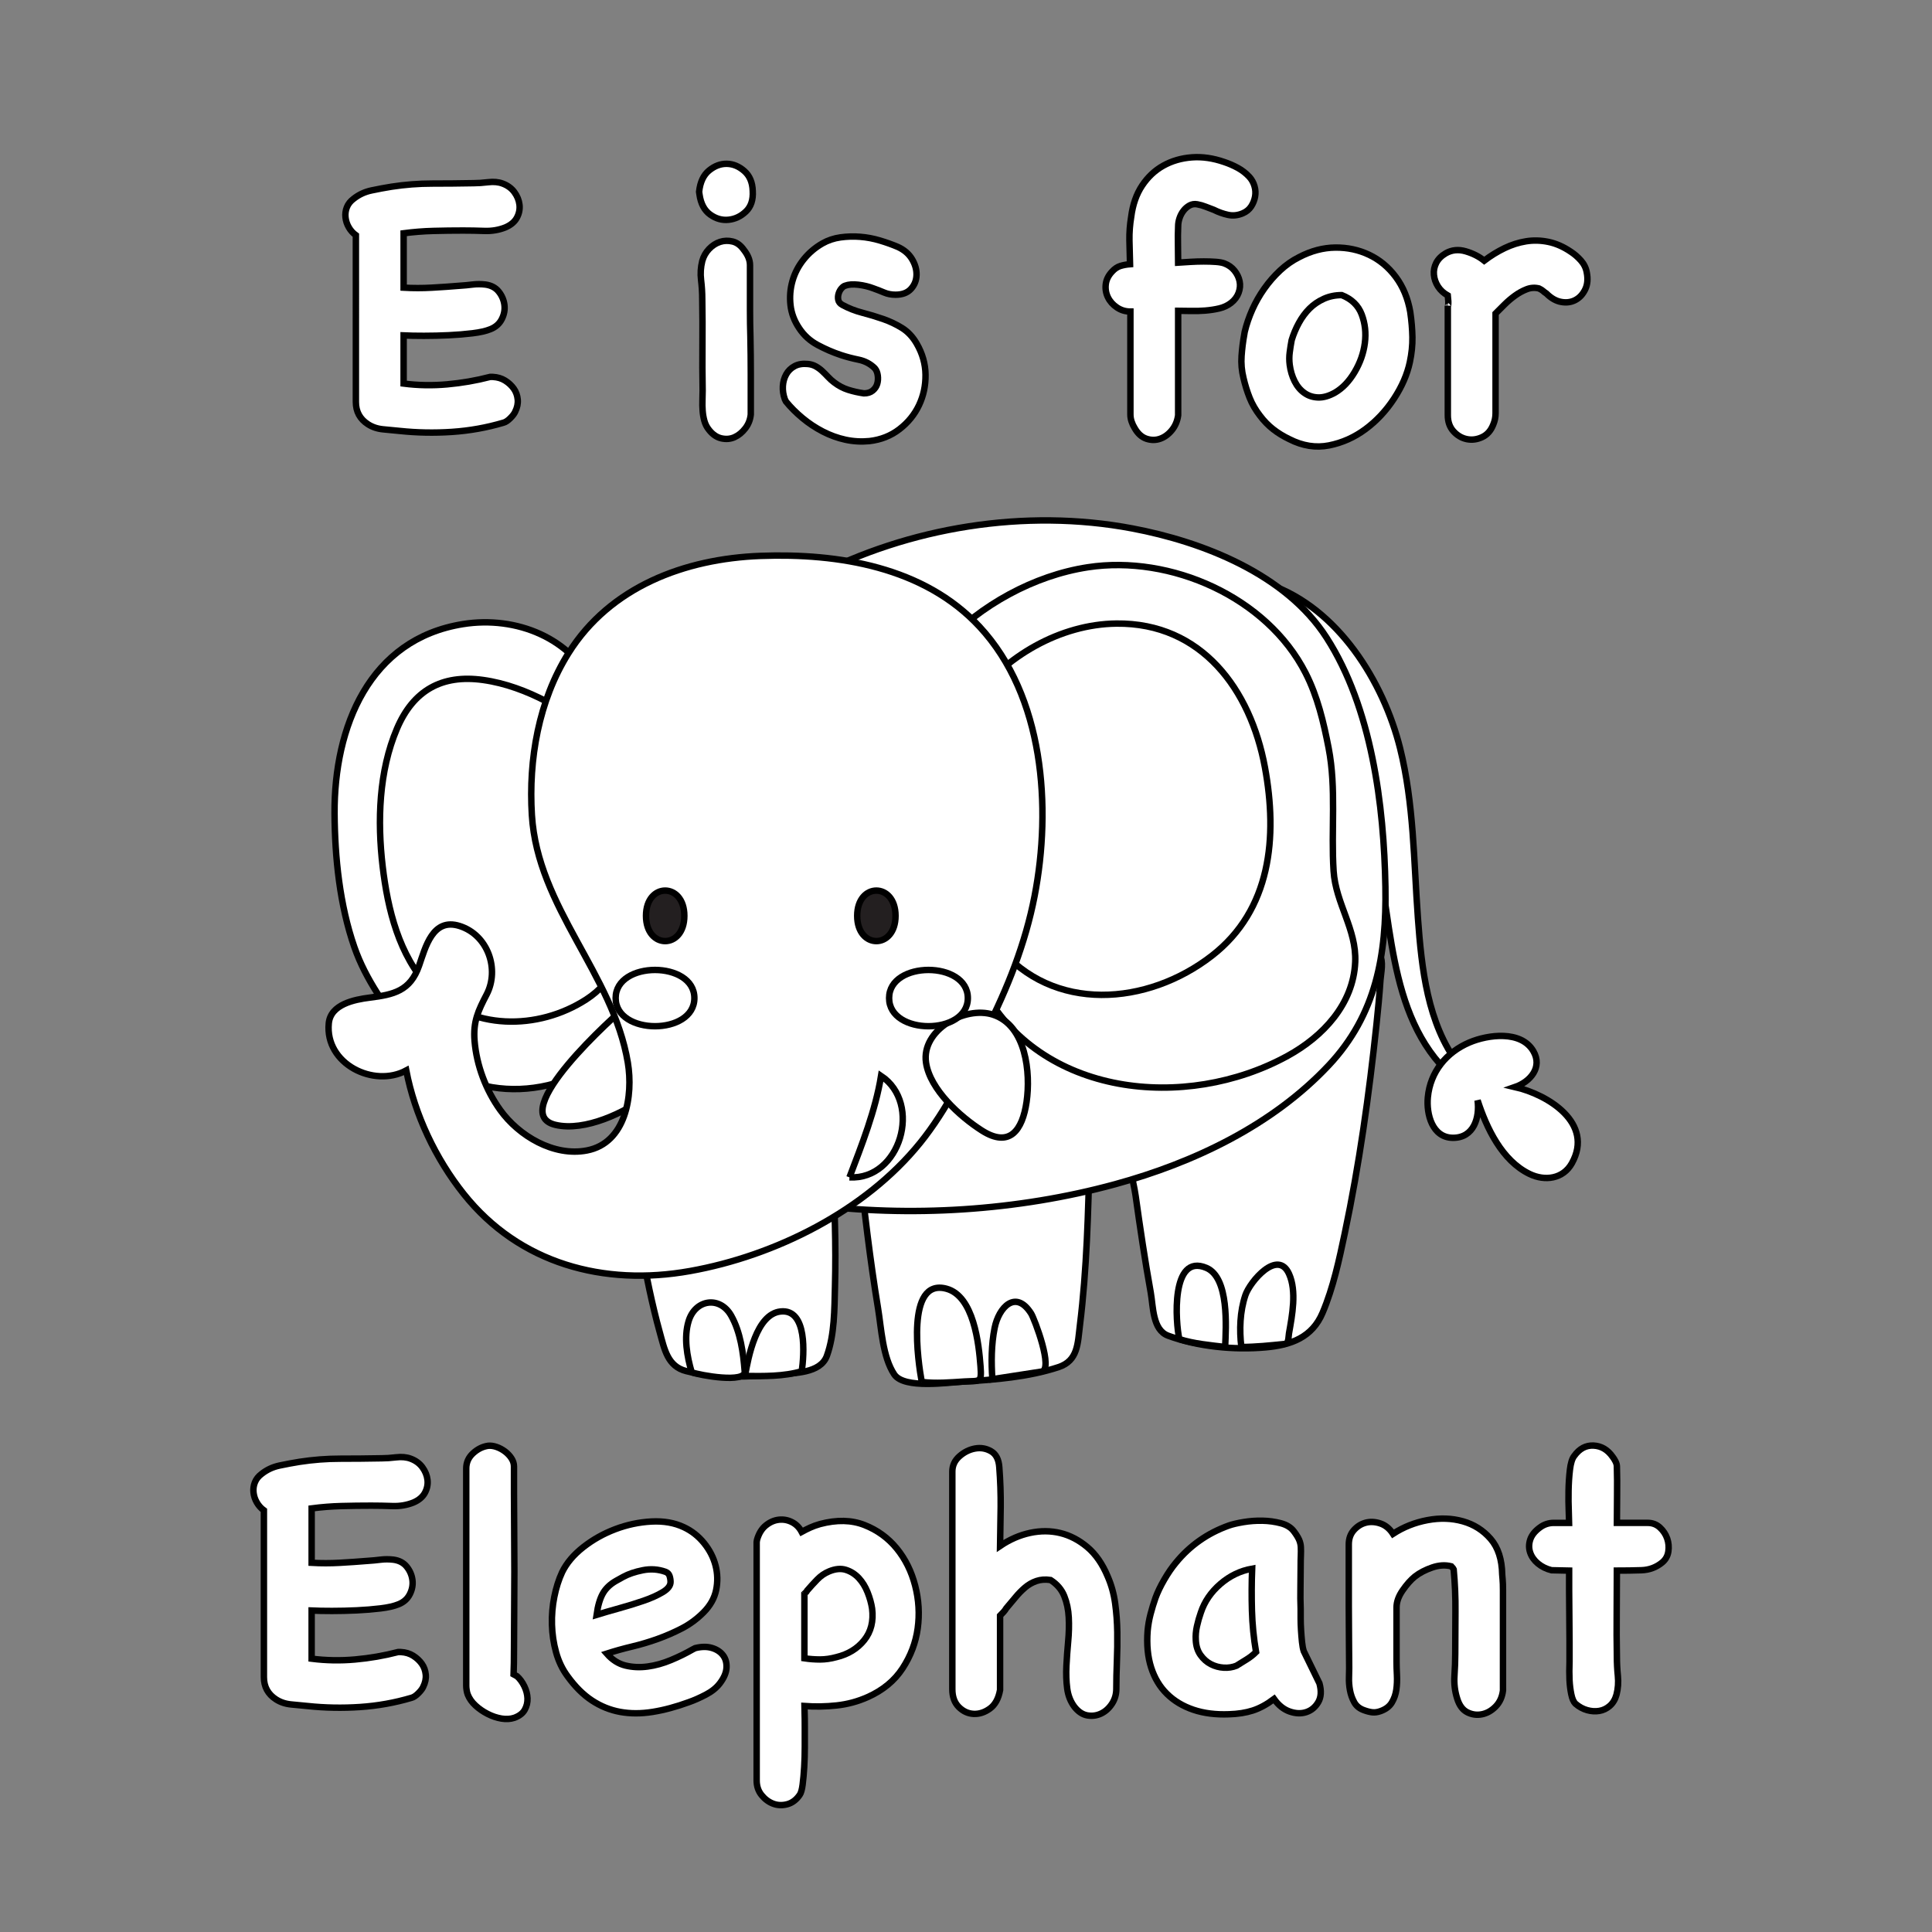 <?xml version="1.0" encoding="utf-8"?>
<!-- Generator: Adobe Illustrator 16.0.0, SVG Export Plug-In . SVG Version: 6.00 Build 0)  -->
<!DOCTYPE svg PUBLIC "-//W3C//DTD SVG 1.1//EN" "http://www.w3.org/Graphics/SVG/1.1/DTD/svg11.dtd">
<svg version="1.1" id="Layer_1" xmlns="http://www.w3.org/2000/svg" xmlns:xlink="http://www.w3.org/1999/xlink" x="0px" y="0px"
	 width="600px" height="600px" viewBox="0 0 600 600" enable-background="new 0 0 600 600" xml:space="preserve">
<rect x="0" y="0" width="600" height="600" fill="#808080" stroke="none"/>
<path fill="#FFFFFF" stroke="#000000" stroke-width="2" d="M394.402,181.576c21.16,7.416,35.222,30.081,40.391,50.739
	c4.312,17.237,4.256,35.201,5.555,52.819c1.143,15.507,2.922,32.687,12.616,45.499c-0.714,1.165-1.428,2.33-2.143,3.495
	c-20.818-18.905-18.118-51.067-24.802-75.893C418.865,231.658,407.373,205.817,394.402,181.576"/>
<path fill="#FFFFFF" stroke="#000000" stroke-width="2" d="M451.253,353.359c-6.472-0.01-8.32-7.361-7.826-12.59
	c0.744-7.873,5.744-13.983,12.939-17.035c5.73-2.43,16.008-3.803,19.817,2.681c2.969,5.049-0.972,9.552-5.684,11.175
	c10.311,2.37,24.593,11.223,17.666,23.66c-2.721,4.886-8.359,5.635-13.114,3.35c-8.608-4.139-13.39-14.299-16.176-22.879
	C459.578,347.121,457.7,353.367,451.253,353.359"/>
<path fill="#FFFFFF" stroke="#000000" stroke-width="2" d="M195.455,371.827c2.652,2.787,2.774,11.673,3.485,15.229
	c1.788,8.948,3.517,17.945,5.966,26.741c1.459,5.24,2.398,10.552,8.217,12.015c9.062,2.276,19.246,1.844,28.469,1.019
	c4.892-0.438,13.199-0.235,15.201-5.76c2.414-6.658,2.333-14.503,2.518-21.485c0.343-12.995-0.09-26.041-0.919-39.012
	C237.413,364.325,216.434,368.076,195.455,371.827z"/>
<path fill="#FFFFFF" stroke="#000000" stroke-width="2" d="M266.82,360.574c1.564,15.303,3.375,30.615,5.872,45.795
	c1.021,6.199,1.416,15.073,5.032,20.474c3.082,4.605,16.949,2.476,21.373,2.222c9.805-0.562,20.237-1.402,29.625-4.486
	c6.08-1.997,5.959-7.326,6.666-13.068c2.136-17.361,2.569-35.003,2.985-52.478c0.01-0.382,0.019-0.763,0.026-1.144
	C314.539,358.784,290.679,359.679,266.82,360.574z"/>
<path fill="#FFFFFF" stroke="#000000" stroke-width="2" d="M350.537,353.259c-1.082,5.224,1.422,12.954,2.144,18.124
	c1.4,10.021,2.893,20.037,4.686,29.996c0.792,4.402,0.558,11.65,5.402,13.432c9.302,3.422,20.415,4.494,30.229,3.63
	c8.036-0.708,14.528-3.144,17.746-10.755c3.315-7.84,5.134-16.381,6.886-24.678c4.509-21.361,7.554-43.099,9.844-64.805
	c0.485-4.604,0.934-9.212,1.242-13.831c0.133-1.99,1.074-6.065-0.308-7.792c-3.917-4.888-18.139,2.992-21.875,4.812
	c-12.458,6.066-24.247,13.906-34.731,22.959C363.145,331.829,352.958,341.562,350.537,353.259"/>
<path fill="#FFFFFF" stroke="#000000" stroke-width="2" d="M214.82,426.183c-1.474-4.957-2.496-10.847-0.965-15.892
	c2.074-6.839,9.733-7.883,13.215-1.721c2.9,5.134,3.747,11.542,4.202,17.34C231.567,429.677,217.379,427.107,214.82,426.183"/>
<path fill="#FFFFFF" stroke="#000000" stroke-width="2" d="M248.993,425.847c0.715-5.048,1.835-19.479-6.606-18.552
	c-7.485,0.822-9.987,14.15-11.024,20.029C237.13,427.396,243.422,427.497,248.993,425.847"/>
<path fill="#FFFFFF" stroke="#000000" stroke-width="2" d="M308.189,428.317c-0.366-5.264-0.336-10.718,0.701-15.902
	c1.292-6.464,6.566-12.048,11.338-4.49c1.012,1.604,7.062,17.44,3.218,18.034C318.36,426.745,313.275,427.531,308.189,428.317z"/>
<path fill="#FFFFFF" stroke="#000000" stroke-width="2" d="M286.26,429.177c-1.13-6.117-5.055-32.303,7.618-28.968
	c8.556,2.252,10.104,17.183,10.63,24.117c0.403,5.329-0.22,4.411-5.029,4.714C295.131,429.315,290.602,429.714,286.26,429.177"/>
<path fill="#FFFFFF" stroke="#000000" stroke-width="2" d="M366.255,415.882c-1.181-5.097-2.708-26.843,8.399-22.13
	c7.098,3.011,6.092,18.352,5.826,24.564C375.765,417.758,370.798,417.317,366.255,415.882"/>
<path fill="#FFFFFF" stroke="#000000" stroke-width="2" d="M385.51,418.315c-0.638-5.296-0.454-11.009,1.257-16.09
	c1.403-4.167,10.031-14.431,13.552-6.616c2.44,5.42,0.971,12.879-0.014,18.494c-0.203,1.157-0.014,3.132-1.324,3.27
	C394.516,417.845,390.004,418.315,385.51,418.315"/>
<path fill="#FFFFFF" stroke="#000000" stroke-width="2" d="M219.565,365.663c9.605,5.063,21.227,7.011,31.84,8.403
	c31.155,4.091,64.618,1.982,94.91-6.297c24.386-6.668,48.829-18.274,66.35-36.94c14.753-15.72,17.954-34.315,17.589-55.396
	c-0.438-25.342-4.262-55.614-18.281-77.413c-12.678-19.714-38.346-29.754-60.357-33.915c-33.223-6.28-69.272-0.436-99.211,15.177
	c-18.565,9.682-31.18,26.959-38.418,46.269c-10.09,26.916-11.299,56.973-8.523,85.33c1.156,11.809,3.054,23.605,6.127,35.074
	C213.332,352.463,215.227,360.292,219.565,365.663"/>
<path fill="#FFFFFF" stroke="#000000" stroke-width="2" d="M315.083,210.978c16.281,27.775,10.447,64.932-1.496,92.991
	C320.925,273.749,326.376,241.073,315.083,210.978"/>
<path fill="#FFFFFF" stroke="#000000" stroke-width="2" d="M292.908,200.269c11.607-12.365,28.187-21.544,44.941-24.103
	c25.703-3.925,55.577,9.251,67.609,32.842c3.739,7.331,5.596,15.263,7.153,23.286c2.457,12.67,0.72,25.45,1.552,38.239
	c0.652,10.047,7.16,18.082,6.713,28.232c-0.575,13.084-10.016,23.131-20.994,29.154c-31.58,17.326-77.06,12.755-94.957-21.468
	C288.62,275.268,287.774,234.507,292.908,200.269"/>
<path fill="#FFFFFF" stroke="#000000" stroke-width="2" d="M184.746,213.759c-7.05-15.718-24.517-22.548-40.891-19.951
	c-29.249,4.641-40.111,32.06-39.955,58.79c0.08,13.73,1.613,28.476,6.143,41.512c3.593,10.34,10.105,19.029,16.684,27.639
	c15.895,20.808,44.077,21.156,63.634,5.276c10.102-8.203,18.482-19.998,20.401-33.068c1.777-12.106-0.768-24.587-4.5-36.09
	C201.24,242.383,193.792,227.305,184.746,213.759"/>
<path fill="#FFFFFF" stroke="#000000" stroke-width="2" d="M301.868,217.811c10.238-13.993,27.396-23.967,44.856-24.157
	c26.466-0.288,41.65,20.522,46.104,44.631c4,21.653,1.925,44.277-16.488,58.546c-19.971,15.478-49.364,17.897-66.458-3.066
	C292.999,273.061,293.102,242.018,301.868,217.811"/>
<path fill="#FFFFFF" stroke="#000000" stroke-width="2" d="M178.472,223.528c-1.907-2.498-5.979-4.227-8.659-5.634
	c-6.174-3.242-12.876-5.762-19.808-6.727c-12.841-1.788-21.687,3.292-26.722,15.113c-5.635,13.229-6.112,28.713-4.447,42.802
	c1.57,13.278,5.061,27.695,14.551,37.669c12.751,13.401,33.728,13.295,48.675,3.629c17.424-11.268,12.614-34.779,8.781-52.099
	C188.381,247.146,185.582,232.834,178.472,223.528"/>
<path fill="#FFFFFF" stroke="#000000" stroke-width="2" d="M195.455,311.621c-4.717,3.881-38.46,34.1-22.941,37.72
	c9.164,2.138,21.554-3.854,28.707-9.126C210.822,333.136,206.556,315.3,195.455,311.621"/>
<path fill="#FFFFFF" stroke="#000000" stroke-width="2" d="M236.183,172.639c-23.519,0.877-46.688,9.574-59.628,30.191
	c-9.29,14.802-12.447,33.053-11.376,50.315c1.785,28.773,25.174,49.246,29.798,76.866c1.712,10.224-0.602,24.96-12.726,27.278
	c-10.25,1.959-21.122-4.514-26.911-12.575c-4.455-6.202-7.336-13.837-7.963-21.456c-0.493-6.004,1.167-9.451,3.753-14.415
	c4.067-7.81,0.426-18.462-8.374-21.261c-8.433-2.682-10.637,6.664-12.618,12.344c-2.742,7.864-7.939,8.959-15.327,9.896
	c-4.756,0.604-12.137,2.05-12.709,7.97c-1.222,12.649,13.985,20.09,24.062,14.647c2.657,13.776,9.13,27.414,17.84,38.346
	c17.301,21.714,43.561,28.728,70.274,23.949c26.498-4.739,54.339-18.625,71.483-39.814c8.275-10.229,14.418-22.98,20.362-34.664
	c6.765-13.298,12.317-27.258,15.169-41.947c5.346-27.534,2.919-62.125-17.094-83.685C286.973,176.07,260.37,171.739,236.183,172.639
	"/>
<path fill="#FFFFFF" stroke="#000000" stroke-width="2" d="M287.582,329.998c-1.488-10.148,12.118-17.68,20.782-14.891
	c10.33,3.324,11.755,18.117,10.448,27.099c-1.288,8.849-5.29,14.375-13.899,8.882C298.205,346.809,288.811,338.381,287.582,329.998"
	/>
<g>
	<path fill="#FFFFFF" stroke="#000000" stroke-width="2" d="M300.57,309.964c0,11.653-24.449,11.653-24.449,0
		C276.121,298.311,300.57,298.312,300.57,309.964"/>
</g>
<g>
	<path fill="#FFFFFF" stroke="#000000" stroke-width="2" d="M215.647,309.964c0,11.653-24.45,11.653-24.45,0
		C191.197,298.311,215.647,298.311,215.647,309.964"/>
</g>
<path fill="#FFFFFF" stroke="#000000" stroke-width="2" d="M263.808,365.637c3.851-10.156,8.07-20.752,9.819-31.509
	C286.51,342.678,279.64,366.503,263.808,365.637"/>
<path fill="#231F20" stroke="#000000" stroke-width="2" d="M278.118,284.423c0,10.458-11.907,10.458-11.907,0
	C266.211,273.966,278.118,273.966,278.118,284.423"/>
<path fill="#231F20" stroke="#000000" stroke-width="2" d="M212.529,284.423c0,10.458-11.908,10.458-11.908,0
	C200.621,273.966,212.529,273.966,212.529,284.423"/>
<path fill="#FFFFFF" stroke="#000000" stroke-width="2" d="M153.063,117.053c1.459,0.082,2.735,0.467,3.829,1.155
	c1.094,0.689,1.984,1.519,2.674,2.492c0.688,0.972,1.094,2.087,1.215,3.342c0.122,1.257-0.142,2.534-0.79,3.829
	c-0.243,0.567-0.75,1.236-1.519,2.005c-0.771,0.771-1.479,1.236-2.127,1.398c-5.187,1.538-10.514,2.492-15.984,2.856
	c-5.469,0.365-10.878,0.262-16.226-0.304c-1.541-0.164-3.221-0.325-5.044-0.486c-1.823-0.163-3.424-0.689-4.801-1.58
	c-2.512-1.62-3.768-3.929-3.768-6.928V73.053c-0.893-0.646-1.622-1.458-2.188-2.431c-0.568-0.972-0.912-2.005-1.033-3.099
	c-0.122-1.094,0.019-2.146,0.425-3.16c0.405-1.013,1.094-1.884,2.066-2.613c1.62-1.295,3.483-2.167,5.591-2.613
	c2.106-0.445,4.172-0.83,6.199-1.155c4.212-0.648,8.427-0.973,12.641-0.973c4.212,0,8.508-0.04,12.884-0.122
	c1.295,0,2.795-0.101,4.497-0.304c1.702-0.201,3.2-0.061,4.498,0.425c1.538,0.568,2.753,1.459,3.646,2.674
	c0.891,1.215,1.417,2.513,1.58,3.89c0.161,1.378-0.103,2.715-0.79,4.011c-0.689,1.297-1.884,2.31-3.586,3.039
	c-2.026,0.811-4.193,1.176-6.502,1.094c-2.31-0.08-4.519-0.122-6.625-0.122c-3.081,0-6.159,0.042-9.238,0.122
	c-3.08,0.082-6.159,0.325-9.237,0.729V89.34c2.917,0.164,5.834,0.164,8.751,0c2.917-0.161,5.834-0.365,8.751-0.607
	c1.295-0.08,2.592-0.202,3.889-0.365c1.295-0.162,2.632-0.162,4.011,0c1.781,0.243,3.16,0.972,4.132,2.188
	c0.973,1.215,1.56,2.573,1.763,4.072c0.201,1.5-0.061,2.978-0.79,4.437c-0.729,1.458-1.905,2.512-3.525,3.16
	c-1.379,0.568-3.242,0.993-5.591,1.276c-2.351,0.285-4.822,0.486-7.414,0.608c-2.594,0.122-5.147,0.182-7.658,0.182
	c-2.513,0-4.619-0.04-6.32-0.121v14.95c4.456,0.568,8.953,0.649,13.492,0.243c4.537-0.405,8.995-1.174,13.37-2.31H153.063z"/>
<path fill="#FFFFFF" stroke="#000000" stroke-width="2" d="M217.116,59.562c0.323-2.997,1.356-5.206,3.099-6.625
	c1.742-1.417,3.586-2.106,5.53-2.066c1.945,0.042,3.747,0.79,5.409,2.249c1.66,1.458,2.531,3.525,2.613,6.199
	c0.161,2.756-0.547,4.883-2.127,6.381c-1.58,1.5-3.384,2.351-5.409,2.552c-2.026,0.203-3.931-0.344-5.712-1.641
	c-1.784-1.295-2.877-3.362-3.282-6.199L217.116,59.562z"/>
<path fill="#FFFFFF" stroke="#000000" stroke-width="2" d="M233.16,128.722c-0.163,1.622-0.729,3.06-1.702,4.315
	c-0.972,1.255-2.087,2.167-3.342,2.735c-1.257,0.566-2.613,0.688-4.072,0.365c-1.458-0.325-2.755-1.216-3.889-2.674
	c-0.649-0.811-1.115-1.721-1.398-2.735c-0.285-1.012-0.467-2.066-0.547-3.16c-0.082-1.094-0.103-2.188-0.061-3.282
	c0.04-1.094,0.061-2.085,0.061-2.978c-0.082-4.78-0.103-9.521-0.061-14.221c0.04-4.699,0.019-9.439-0.061-14.221
	c0-1.945-0.122-3.908-0.365-5.895c-0.243-1.984-0.122-3.95,0.365-5.895c0.404-1.458,1.113-2.714,2.127-3.768
	c1.012-1.052,2.146-1.781,3.403-2.188c1.255-0.405,2.553-0.444,3.89-0.122c1.337,0.325,2.492,1.175,3.464,2.552
	c1.295,1.622,1.945,3.221,1.945,4.801s0,3.506,0,5.773c0,2.756,0,5.511,0,8.265c0,2.756,0.04,5.47,0.122,8.144
	c0.08,3.89,0.122,7.779,0.122,11.668c0,3.89,0,7.779,0,11.669L233.16,128.722L233.16,128.722z"/>
<path fill="#FFFFFF" stroke="#000000" stroke-width="2" d="M243.734,123.981c-0.486-1.377-0.689-2.735-0.607-4.072
	c0.08-1.337,0.425-2.553,1.033-3.646c0.607-1.094,1.478-1.945,2.613-2.553c1.134-0.607,2.511-0.83,4.132-0.668
	c0.891,0.082,1.702,0.325,2.431,0.729c0.729,0.406,1.397,0.893,2.005,1.458c0.608,0.568,1.215,1.176,1.823,1.823
	c0.608,0.649,1.234,1.215,1.884,1.702c1.377,1.054,2.835,1.823,4.376,2.31c1.538,0.486,3.16,0.851,4.862,1.094
	c1.134,0,2.045-0.283,2.735-0.851c0.688-0.566,1.155-1.255,1.398-2.066c0.243-0.809,0.304-1.681,0.182-2.613
	c-0.122-0.931-0.425-1.681-0.912-2.249c-1.379-1.376-3.06-2.268-5.044-2.674c-1.986-0.404-3.829-0.891-5.53-1.458
	c-2.431-0.809-4.822-1.842-7.171-3.1c-2.351-1.255-4.254-2.978-5.712-5.166c-1.541-2.268-2.452-4.68-2.735-7.232
	c-0.285-2.553-0.082-5.044,0.608-7.475c0.688-2.431,1.842-4.659,3.464-6.686c1.62-2.024,3.565-3.686,5.834-4.983
	c1.702-0.972,3.564-1.599,5.591-1.884c2.025-0.283,4.072-0.344,6.138-0.182c2.066,0.163,4.112,0.547,6.138,1.154
	c2.024,0.608,3.89,1.276,5.591,2.006c1.945,0.893,3.403,2.148,4.375,3.768c0.973,1.622,1.438,3.263,1.398,4.922
	c-0.042,1.662-0.608,3.1-1.702,4.315c-1.094,1.215-2.695,1.823-4.801,1.823c-1.297,0-2.473-0.222-3.525-0.668
	c-1.054-0.444-2.148-0.87-3.282-1.276c-1.458-0.566-3.039-0.952-4.74-1.155c-1.702-0.201-3.081-0.101-4.133,0.304
	c-0.325,0.082-0.689,0.346-1.094,0.79c-0.406,0.446-0.71,0.993-0.912,1.641c-0.203,0.649-0.243,1.297-0.122,1.945
	c0.122,0.649,0.547,1.176,1.276,1.58c1.945,1.054,4.011,1.865,6.199,2.431c2.188,0.568,4.334,1.215,6.442,1.945
	c2.106,0.729,4.072,1.662,5.895,2.795c1.823,1.136,3.343,2.756,4.558,4.862c1.782,3.081,2.693,6.301,2.735,9.663
	c0.04,3.363-0.628,6.502-2.005,9.42c-1.379,2.917-3.403,5.409-6.078,7.475c-2.674,2.066-5.794,3.301-9.359,3.707
	c-2.513,0.243-4.983,0.101-7.415-0.425c-2.431-0.528-4.782-1.379-7.049-2.553c-2.27-1.175-4.376-2.571-6.321-4.193
	c-1.945-1.62-3.646-3.321-5.105-5.105L243.734,123.981z"/>
<path fill="#FFFFFF" stroke="#000000" stroke-width="2" d="M363.942,133.583c-1.055,1.295-2.271,2.188-3.646,2.674
	c-1.379,0.486-2.795,0.486-4.254,0c-1.459-0.486-2.674-1.581-3.646-3.282c-0.407-0.649-0.729-1.337-0.974-2.066
	c-0.243-0.729-0.365-1.458-0.365-2.188V96.755c-1.54,0-2.938-0.425-4.192-1.276c-1.257-0.851-2.188-1.903-2.795-3.16
	c-0.608-1.255-0.832-2.592-0.668-4.011c0.162-1.417,0.809-2.734,1.944-3.95c0.81-0.891,1.682-1.478,2.613-1.762
	c0.931-0.283,1.924-0.465,2.978-0.547c-0.081-2.511-0.143-4.983-0.183-7.415c-0.042-2.431,0.142-4.862,0.547-7.293
	c0.486-3.808,1.62-7.05,3.403-9.724c1.782-2.674,3.99-4.74,6.625-6.199c2.632-1.458,5.57-2.31,8.812-2.553
	c3.24-0.243,6.604,0.243,10.089,1.458c1.458,0.486,2.855,1.094,4.192,1.823s2.532,1.662,3.586,2.796
	c0.729,0.811,1.255,1.762,1.58,2.856c0.323,1.094,0.383,2.188,0.183,3.282c-0.203,1.094-0.608,2.108-1.216,3.039
	c-0.607,0.932-1.479,1.641-2.612,2.127c-1.541,0.649-3.061,0.811-4.559,0.486c-1.5-0.323-2.978-0.851-4.437-1.58
	c-0.894-0.323-1.743-0.648-2.552-0.973c-0.812-0.323-1.662-0.566-2.554-0.729c-0.893-0.162-1.702-0.04-2.431,0.364
	c-0.729,0.407-1.358,0.954-1.884,1.641c-0.528,0.689-0.934,1.458-1.216,2.31c-0.284,0.851-0.425,1.683-0.425,2.492
	c-0.082,1.865-0.103,3.749-0.061,5.652c0.04,1.905,0.061,3.789,0.061,5.652c1.216-0.08,2.512-0.162,3.89-0.243
	c1.377-0.08,2.734-0.122,4.071-0.122s2.572,0.042,3.708,0.122c1.135,0.082,2.024,0.243,2.675,0.486
	c1.295,0.486,2.35,1.236,3.159,2.249c0.81,1.014,1.338,2.108,1.58,3.282c0.243,1.176,0.142,2.37-0.304,3.585
	c-0.446,1.216-1.236,2.27-2.37,3.16c-1.054,0.811-2.27,1.379-3.646,1.702c-1.379,0.325-2.837,0.547-4.375,0.669
	c-1.541,0.122-3.039,0.163-4.498,0.122c-1.458-0.04-2.755-0.061-3.89-0.061v32.453C365.645,130.748,364.994,132.287,363.942,133.583
	z"/>
<path fill="#FFFFFF" stroke="#000000" stroke-width="2" d="M386.549,103.075c0.566-2.349,1.356-4.659,2.37-6.928
	c1.012-2.268,2.249-4.437,3.707-6.502c1.459-2.066,3.1-3.951,4.923-5.652c1.823-1.701,3.787-3.078,5.896-4.132
	c3.726-1.945,7.475-2.936,11.243-2.978c3.768-0.04,7.271,0.71,10.514,2.249c3.24,1.541,5.996,3.829,8.265,6.868
	s3.769,6.666,4.498,10.878c0.404,2.755,0.626,5.369,0.668,7.84c0.04,2.473-0.224,5.044-0.79,7.718
	c-0.811,3.81-2.452,7.597-4.923,11.364c-2.473,3.768-5.43,6.928-8.873,9.481c-3.445,2.552-7.213,4.233-11.304,5.044
	c-4.093,0.809-8.205,0.162-12.337-1.945c-1.865-0.893-3.546-1.925-5.044-3.099c-1.5-1.174-2.856-2.572-4.072-4.193
	c-1.379-1.782-2.452-3.646-3.221-5.591c-0.771-1.945-1.398-3.969-1.885-6.077c-0.567-2.268-0.771-4.558-0.606-6.868
	c0.161-2.309,0.444-4.558,0.851-6.746L386.549,103.075z"/>
<path fill="#FFFFFF" stroke="#000000" stroke-width="2" d="M401.135,105.628c-0.243,1.297-0.445,2.573-0.606,3.829
	c-0.164,1.257-0.164,2.533,0,3.829c0.243,1.865,0.748,3.567,1.519,5.105c0.771,1.541,1.782,2.756,3.039,3.646
	c1.255,0.893,2.693,1.358,4.314,1.398c1.619,0.042,3.361-0.465,5.227-1.52c2.35-1.377,4.376-3.504,6.078-6.381
	c1.702-2.875,2.754-5.874,3.16-8.994c0.404-3.119,0.08-6.078-0.973-8.873c-1.054-2.795-3.12-4.801-6.198-6.017
	c-2.026,0-3.891,0.385-5.591,1.155c-1.702,0.771-3.182,1.783-4.437,3.039c-1.257,1.257-2.352,2.735-3.282,4.438
	C402.451,101.981,401.701,103.765,401.135,105.628z"/>
<path fill="#FFFFFF" stroke="#000000" stroke-width="2" d="M449.752,94.628c0.08-0.526,0.04-1.478-0.122-2.856
	c-1.297-0.729-2.31-1.66-3.039-2.796c-0.729-1.134-1.155-2.349-1.275-3.646c-0.122-1.295,0.122-2.532,0.729-3.708
	c0.608-1.173,1.599-2.167,2.978-2.978c1.863-1.052,3.909-1.255,6.139-0.608c2.228,0.649,4.152,1.622,5.772,2.917
	c2.024-1.538,4.134-2.835,6.32-3.889c2.188-1.052,4.416-1.763,6.685-2.127s4.577-0.304,6.929,0.183
	c2.35,0.486,4.659,1.5,6.928,3.039c1.134,0.729,2.188,1.641,3.16,2.735c0.973,1.094,1.58,2.33,1.823,3.707
	c0.404,2.026,0.242,3.789-0.486,5.287c-0.729,1.5-1.744,2.595-3.039,3.282c-1.297,0.689-2.755,0.893-4.375,0.607
	c-1.622-0.283-3.16-1.155-4.619-2.613c-0.485-0.323-0.832-0.587-1.033-0.79c-0.202-0.201-0.629-0.465-1.275-0.79
	c-1.297-0.323-2.573-0.243-3.829,0.243c-1.257,0.486-2.473,1.155-3.646,2.005c-1.176,0.851-2.27,1.784-3.281,2.796
	c-1.015,1.014-1.927,1.926-2.735,2.735v30.994c0,1.216-0.243,2.391-0.729,3.525c-0.729,1.863-1.885,3.16-3.465,3.89
	c-1.58,0.729-3.159,0.931-4.739,0.607c-1.58-0.325-2.959-1.135-4.134-2.431c-1.175-1.297-1.762-2.957-1.762-4.983V94.932
	C449.63,95.256,449.67,95.156,449.752,94.628z"/>
<path fill="#FFFFFF" stroke="#000000" stroke-width="2" d="M124.498,513.053c1.459,0.082,2.735,0.467,3.829,1.155
	c1.094,0.689,1.984,1.519,2.674,2.492c0.688,0.972,1.094,2.087,1.215,3.342c0.122,1.257-0.142,2.534-0.79,3.829
	c-0.243,0.566-0.75,1.236-1.519,2.005c-0.771,0.771-1.479,1.236-2.127,1.398c-5.187,1.538-10.514,2.491-15.984,2.855
	c-5.469,0.365-10.878,0.262-16.226-0.304c-1.541-0.164-3.221-0.325-5.044-0.486c-1.823-0.163-3.424-0.688-4.801-1.58
	c-2.512-1.62-3.768-3.929-3.768-6.928v-51.779c-0.893-0.646-1.622-1.458-2.188-2.431c-0.568-0.972-0.912-2.005-1.033-3.099
	c-0.122-1.095,0.019-2.146,0.425-3.16c0.405-1.014,1.094-1.885,2.066-2.613c1.62-1.295,3.483-2.167,5.591-2.613
	c2.106-0.444,4.172-0.83,6.199-1.154c4.212-0.648,8.427-0.974,12.641-0.974c4.212,0,8.508-0.04,12.884-0.122
	c1.295,0,2.795-0.101,4.497-0.304c1.702-0.201,3.2-0.062,4.498,0.425c1.538,0.568,2.753,1.459,3.646,2.674
	c0.891,1.215,1.417,2.514,1.58,3.891c0.161,1.378-0.103,2.715-0.79,4.011c-0.689,1.297-1.884,2.31-3.586,3.039
	c-2.026,0.811-4.193,1.176-6.502,1.094c-2.31-0.08-4.519-0.122-6.625-0.122c-3.081,0-6.159,0.042-9.238,0.122
	c-3.08,0.082-6.159,0.325-9.237,0.729v16.895c2.917,0.164,5.834,0.164,8.751,0c2.917-0.161,5.834-0.365,8.751-0.606
	c1.295-0.08,2.592-0.202,3.889-0.365c1.295-0.162,2.632-0.162,4.011,0c1.781,0.243,3.16,0.972,4.132,2.188
	c0.973,1.215,1.56,2.573,1.763,4.072c0.201,1.5-0.061,2.978-0.79,4.438c-0.729,1.458-1.905,2.512-3.525,3.159
	c-1.379,0.568-3.242,0.993-5.591,1.276c-2.351,0.285-4.822,0.486-7.414,0.608c-2.594,0.122-5.147,0.182-7.658,0.182
	c-2.513,0-4.619-0.04-6.32-0.121v14.95c4.456,0.567,8.953,0.648,13.492,0.243c4.537-0.405,8.995-1.174,13.37-2.311H124.498z"/>
<path fill="#FFFFFF" stroke="#000000" stroke-width="2" d="M160.596,520.589c0.891,0.812,1.641,1.844,2.249,3.101
	c0.608,1.257,0.931,2.513,0.973,3.768c0.04,1.255-0.243,2.431-0.851,3.525c-0.607,1.094-1.683,1.924-3.221,2.491
	c-1.216,0.404-2.553,0.486-4.011,0.243s-2.898-0.729-4.315-1.458c-1.418-0.729-2.674-1.601-3.768-2.612
	c-1.094-1.015-1.884-2.128-2.37-3.344c-0.163-0.403-0.285-0.87-0.365-1.397c-0.082-0.526-0.122-0.991-0.122-1.397V456.05
	c0-1.863,0.708-3.442,2.127-4.741c1.417-1.295,2.978-2.065,4.679-2.309c0.809-0.08,1.681,0.042,2.613,0.365
	c0.931,0.325,1.803,0.79,2.613,1.396c0.809,0.608,1.478,1.318,2.006,2.127c0.526,0.812,0.79,1.662,0.79,2.554
	c0,2.107,0,4.903,0,8.387c0,3.485,0.019,7.293,0.061,11.425c0.04,4.133,0.061,8.408,0.061,12.823c0,4.417-0.021,8.65-0.061,12.702
	c-0.042,4.053-0.061,7.76-0.061,11.122s-0.042,6.059-0.122,8.083L160.596,520.589z"/>
<path fill="#FFFFFF" stroke="#000000" stroke-width="2" d="M215.9,511.838c1.945-0.486,3.666-0.505,5.166-0.061
	c1.499,0.445,2.653,1.196,3.464,2.249c0.809,1.054,1.173,2.352,1.094,3.89c-0.082,1.54-0.771,3.16-2.066,4.862
	c-1.054,1.379-2.512,2.553-4.375,3.524c-1.865,0.974-3.606,1.744-5.227,2.311c-3.971,1.458-7.739,2.471-11.304,3.039
	c-3.567,0.565-6.909,0.565-10.028,0c-3.12-0.568-6.038-1.744-8.751-3.525c-2.716-1.781-5.247-4.294-7.597-7.536
	c-1.622-2.188-2.816-4.679-3.585-7.475c-0.771-2.795-1.197-5.652-1.276-8.569c-0.082-2.917,0.162-5.792,0.729-8.63
	c0.566-2.835,1.377-5.388,2.431-7.657c1.377-2.835,3.565-5.428,6.563-7.778c2.997-2.35,6.321-4.213,9.967-5.592
	c3.646-1.376,7.373-2.167,11.183-2.37c3.808-0.2,7.171,0.387,10.088,1.764c2.431,1.136,4.516,2.775,6.26,4.922
	c1.741,2.148,2.936,4.479,3.585,6.989c0.647,2.513,0.708,5.044,0.182,7.597c-0.528,2.552-1.844,4.883-3.95,6.989
	c-2.026,2.025-4.254,3.667-6.685,4.923c-2.431,1.257-4.943,2.351-7.536,3.282c-2.594,0.933-5.248,1.723-7.961,2.37
	c-2.716,0.648-5.329,1.379-7.84,2.188c1.702,1.944,3.646,3.181,5.834,3.707c2.188,0.528,4.476,0.628,6.867,0.304
	c2.389-0.322,4.801-0.991,7.232-2.005c2.431-1.012,4.699-2.127,6.807-3.343L215.9,511.838z"/>
<path fill="#FFFFFF" stroke="#000000" stroke-width="2" d="M191.348,490.932c-1.865,1.055-3.242,2.37-4.132,3.95
	c-0.893,1.58-1.541,3.789-1.945,6.625c2.106-0.647,4.476-1.337,7.11-2.065c2.632-0.729,5.124-1.499,7.475-2.311
	c2.35-0.809,4.334-1.702,5.956-2.674c1.62-0.973,2.431-2.024,2.431-3.16c0-0.647-0.103-1.275-0.304-1.884
	c-0.203-0.607-0.628-1.033-1.276-1.276c-2.27-0.809-4.619-0.973-7.05-0.485c-2.431,0.485-4.457,1.176-6.077,2.065L191.348,490.932z"
	/>
<path fill="#FFFFFF" stroke="#000000" stroke-width="2" d="M235.104,478.169c0.566-1.945,1.478-3.422,2.735-4.437
	c1.255-1.013,2.592-1.6,4.011-1.764c1.417-0.161,2.774,0.082,4.072,0.729c1.295,0.648,2.309,1.662,3.039,3.039
	c0.891-0.486,1.781-0.932,2.674-1.337c0.891-0.405,1.903-0.771,3.039-1.095c5.185-1.376,9.784-1.275,13.795,0.305
	c4.011,1.58,7.354,4.011,10.028,7.292s4.577,7.131,5.712,11.547c1.134,4.417,1.398,8.833,0.79,13.249
	c-0.607,4.417-2.169,8.55-4.68,12.396c-2.512,3.851-6.119,6.828-10.817,8.935c-3.081,1.377-6.302,2.249-9.663,2.612
	c-3.363,0.364-6.706,0.426-10.027,0.183c0,0.08,0.019,0.729,0.061,1.944c0.04,1.216,0.061,2.755,0.061,4.619
	c0,1.863,0,3.891,0,6.078c0,2.188-0.061,4.294-0.182,6.32c-0.122,2.023-0.285,3.829-0.486,5.409
	c-0.203,1.58-0.507,2.652-0.912,3.221c-1.054,1.538-2.351,2.511-3.889,2.917c-1.541,0.404-2.999,0.344-4.376-0.182
	c-1.379-0.528-2.573-1.419-3.585-2.675c-1.014-1.257-1.52-2.775-1.52-4.558v-74.021L235.104,478.169z"/>
<path fill="#FFFFFF" stroke="#000000" stroke-width="2" d="M250.662,493.97c-0.243,0.407-0.365,0.589-0.365,0.547
	c0-0.04-0.163,0.104-0.486,0.427v20.055c1.62,0.243,3.24,0.365,4.862,0.365c1.62,0,3.321-0.243,5.105-0.729
	c3.646-0.891,6.521-2.653,8.63-5.287c2.106-2.632,2.917-5.895,2.431-9.785c-0.243-1.619-0.71-3.301-1.398-5.044
	c-0.689-1.74-1.601-3.221-2.734-4.437c-1.136-1.215-2.473-2.066-4.011-2.552c-1.54-0.486-3.282-0.323-5.227,0.485
	c-1.379,0.568-2.613,1.418-3.707,2.553C252.667,491.703,251.634,492.836,250.662,493.97z"/>
<path fill="#FFFFFF" stroke="#000000" stroke-width="2" d="M307.423,530.617c-1.622,1.174-3.303,1.721-5.044,1.641
	c-1.744-0.082-3.282-0.79-4.619-2.127c-1.337-1.337-2.005-3.179-2.005-5.53v-67.58c0-1.862,0.729-3.442,2.188-4.739
	c1.458-1.295,3.079-2.106,4.862-2.432c1.781-0.322,3.443-0.04,4.983,0.852c1.539,0.893,2.389,2.552,2.553,4.982
	c0.323,4.215,0.465,8.326,0.425,12.337c-0.042,4.012-0.103,8.044-0.183,12.095c2.997-2.024,6.117-3.382,9.359-4.072
	c3.239-0.688,6.359-0.668,9.358,0.061c2.997,0.729,5.792,2.188,8.387,4.375c2.594,2.188,4.699,5.228,6.321,9.116
	c1.134,2.595,1.903,5.369,2.31,8.326c0.404,2.959,0.627,5.956,0.668,8.995c0.04,3.039,0,6.059-0.122,9.055
	c-0.122,2.999-0.183,5.834-0.183,8.508c0,1.702-0.445,3.242-1.337,4.619c-0.893,1.377-2.005,2.39-3.343,3.039
	c-1.337,0.647-2.755,0.852-4.254,0.607c-1.5-0.243-2.856-1.136-4.072-2.674c-1.216-1.622-1.966-3.525-2.249-5.713
	c-0.285-2.188-0.364-4.517-0.243-6.989c0.122-2.472,0.305-5.002,0.547-7.598c0.243-2.592,0.305-5.084,0.183-7.475
	c-0.122-2.389-0.588-4.598-1.397-6.625c-0.811-2.024-2.229-3.686-4.254-4.983c-1.622-0.242-3.081-0.141-4.375,0.305
	c-1.297,0.445-2.473,1.114-3.524,2.006c-1.055,0.893-2.047,1.905-2.979,3.039c-0.933,1.136-1.884,2.27-2.855,3.402
	c-0.243,0.406-0.528,0.79-0.852,1.155c-0.325,0.365-0.688,0.75-1.094,1.155v23.094C310.097,527.517,309.043,529.441,307.423,530.617
	z"/>
<path fill="#FFFFFF" stroke="#000000" stroke-width="2" d="M409.765,522.777c0.647,2.351,0.526,4.296-0.364,5.834
	c-0.894,1.538-2.127,2.57-3.708,3.099c-1.58,0.526-3.303,0.465-5.166-0.182c-1.865-0.649-3.485-1.945-4.862-3.891
	c-2.27,1.702-4.479,2.896-6.625,3.586c-2.148,0.688-4.6,1.073-7.354,1.154c-4.133,0.162-7.821-0.304-11.062-1.397
	c-3.242-1.094-5.977-2.734-8.205-4.923c-2.229-2.188-3.871-4.922-4.923-8.204c-1.054-3.281-1.418-7.068-1.094-11.364
	c0.162-1.782,0.465-3.525,0.912-5.228c0.443-1.702,0.951-3.361,1.52-4.982c0.647-1.782,1.559-3.688,2.735-5.713
	c1.173-2.024,2.37-3.769,3.585-5.228c4.375-5.348,9.845-9.196,16.408-11.547c1.135-0.404,2.675-0.769,4.619-1.094
	c1.945-0.323,3.909-0.465,5.896-0.425c1.984,0.042,3.89,0.304,5.713,0.79c1.823,0.485,3.179,1.337,4.072,2.552
	c0.729,0.972,1.255,1.823,1.58,2.553c0.322,0.729,0.505,1.5,0.547,2.309c0.04,0.812,0.04,1.684,0,2.613
	c-0.042,0.934-0.062,2.087-0.062,3.464c0,2.271-0.021,4.479-0.061,6.624c-0.042,2.148-0.021,4.315,0.061,6.503
	c0,0.729,0,1.684,0,2.856c0,1.175,0.04,2.412,0.122,3.707c0.08,1.297,0.183,2.534,0.304,3.707c0.122,1.176,0.305,2.127,0.548,2.855
	L409.765,522.777z"/>
<path fill="#FFFFFF" stroke="#000000" stroke-width="2" d="M383.997,517.307c0.891-0.565,1.903-1.193,3.039-1.884
	c1.134-0.688,2.146-1.478,3.039-2.37c-0.729-4.294-1.155-8.588-1.276-12.884c-0.122-4.294-0.103-8.63,0.062-13.006
	c-3.646,0.649-6.929,2.229-9.846,4.74c-2.917,2.513-4.943,5.47-6.077,8.873c-0.486,1.379-0.894,2.796-1.216,4.254
	c-0.325,1.458-0.445,2.877-0.364,4.254c0.08,1.865,0.565,3.424,1.458,4.68c0.891,1.257,1.964,2.208,3.221,2.856
	c1.255,0.648,2.592,1.014,4.011,1.094C381.463,517.997,382.781,517.793,383.997,517.307z"/>
<path fill="#FFFFFF" stroke="#000000" stroke-width="2" d="M466.77,524.965c-0.243,2.026-0.993,3.687-2.25,4.983
	c-1.257,1.295-2.674,2.105-4.254,2.431c-1.58,0.323-3.099,0.122-4.558-0.606c-1.458-0.729-2.513-2.148-3.16-4.255
	c-0.729-2.268-1.014-4.638-0.851-7.109c0.162-2.471,0.243-4.759,0.243-6.867c0-4.376,0.019-8.73,0.061-13.066
	c0.04-4.334-0.142-8.69-0.547-13.065c-0.082-0.162-0.163-0.304-0.243-0.425c-0.082-0.122-0.243-0.305-0.486-0.547
	c-1.864-0.486-3.85-0.365-5.955,0.363c-2.108,0.729-3.891,1.662-5.349,2.796c-1.297,1.055-2.573,2.492-3.829,4.315
	c-1.257,1.823-1.884,3.585-1.884,5.287v16.772c0,1.297,0.04,2.716,0.122,4.254c0.08,1.54,0.019,3.039-0.184,4.497
	s-0.668,2.795-1.396,4.012c-0.729,1.215-1.905,2.105-3.525,2.674c-0.893,0.323-1.723,0.443-2.491,0.365
	c-0.771-0.082-1.602-0.285-2.492-0.608c-1.459-0.486-2.513-1.318-3.161-2.492c-0.649-1.174-1.094-2.431-1.337-3.768
	s-0.347-2.632-0.304-3.89c0.039-1.255,0.061-2.249,0.061-2.978c0-1.863-0.021-4.558-0.061-8.083
	c-0.043-3.525-0.062-7.232-0.062-11.122c0-3.889,0-7.597,0-11.122s0-6.218,0-8.083c0-1.782,0.526-3.261,1.58-4.437
	c1.052-1.175,2.289-1.945,3.708-2.311c1.417-0.365,2.917-0.283,4.497,0.243c1.58,0.528,2.896,1.601,3.95,3.221
	c3.24-2.105,6.807-3.524,10.695-4.254c3.891-0.729,7.556-0.607,11,0.365c3.443,0.972,6.32,2.795,8.631,5.47
	c2.31,2.674,3.504,6.362,3.585,11.062c0,0.164,0.04,0.648,0.122,1.458c0.079,0.811,0.121,1.944,0.121,3.402v31.117H466.77z"/>
<path fill="#FFFFFF" stroke="#000000" stroke-width="2" d="M481.84,487.65c-1.622-0.405-3.02-1.095-4.193-2.066
	c-1.175-0.972-1.985-2.106-2.431-3.403c-0.446-1.295-0.446-2.632,0-4.011c0.444-1.377,1.438-2.632,2.979-3.768
	c1.295-0.974,2.753-1.458,4.375-1.458c1.62,0,3.2,0,4.739,0c0-0.566-0.042-1.804-0.121-3.708c-0.082-1.903-0.104-3.99-0.062-6.261
	c0.04-2.268,0.182-4.436,0.425-6.502c0.243-2.065,0.688-3.504,1.337-4.314c1.62-2.269,3.625-3.343,6.018-3.222
	c2.389,0.122,4.354,1.276,5.895,3.465c0.323,0.405,0.627,0.893,0.912,1.458c0.283,0.567,0.425,1.094,0.425,1.579
	c0.08,2.917,0.102,5.834,0.062,8.752c-0.042,2.916-0.062,5.834-0.062,8.751h9.604c1.458,0,2.714,0.485,3.768,1.458
	c1.052,0.972,1.803,2.107,2.249,3.402c0.444,1.297,0.566,2.634,0.364,4.011c-0.203,1.38-0.832,2.514-1.884,3.403
	c-1.865,1.541-4.032,2.353-6.503,2.432c-2.474,0.081-5.004,0.121-7.598,0.121c0,4.458-0.021,8.915-0.061,13.37
	c-0.042,4.458-0.021,8.915,0.061,13.37c0,1.945,0.102,3.932,0.305,5.956c0.2,2.026,0.061,3.971-0.427,5.834
	c-0.405,1.458-1.094,2.613-2.065,3.464c-0.974,0.852-2.066,1.376-3.282,1.58c-1.216,0.201-2.473,0.122-3.768-0.243
	c-1.298-0.364-2.514-1.032-3.646-2.006c-0.568-0.567-0.993-1.538-1.276-2.917c-0.284-1.377-0.467-2.835-0.547-4.375
	c-0.082-1.781-0.082-3.687,0-5.713c0-1.62,0-3.726,0-6.32c0-2.592-0.021-5.287-0.061-8.083c-0.042-2.795-0.062-5.448-0.062-7.961
	c0-2.511,0-4.497,0-5.956L481.84,487.65z"/>
</svg>
